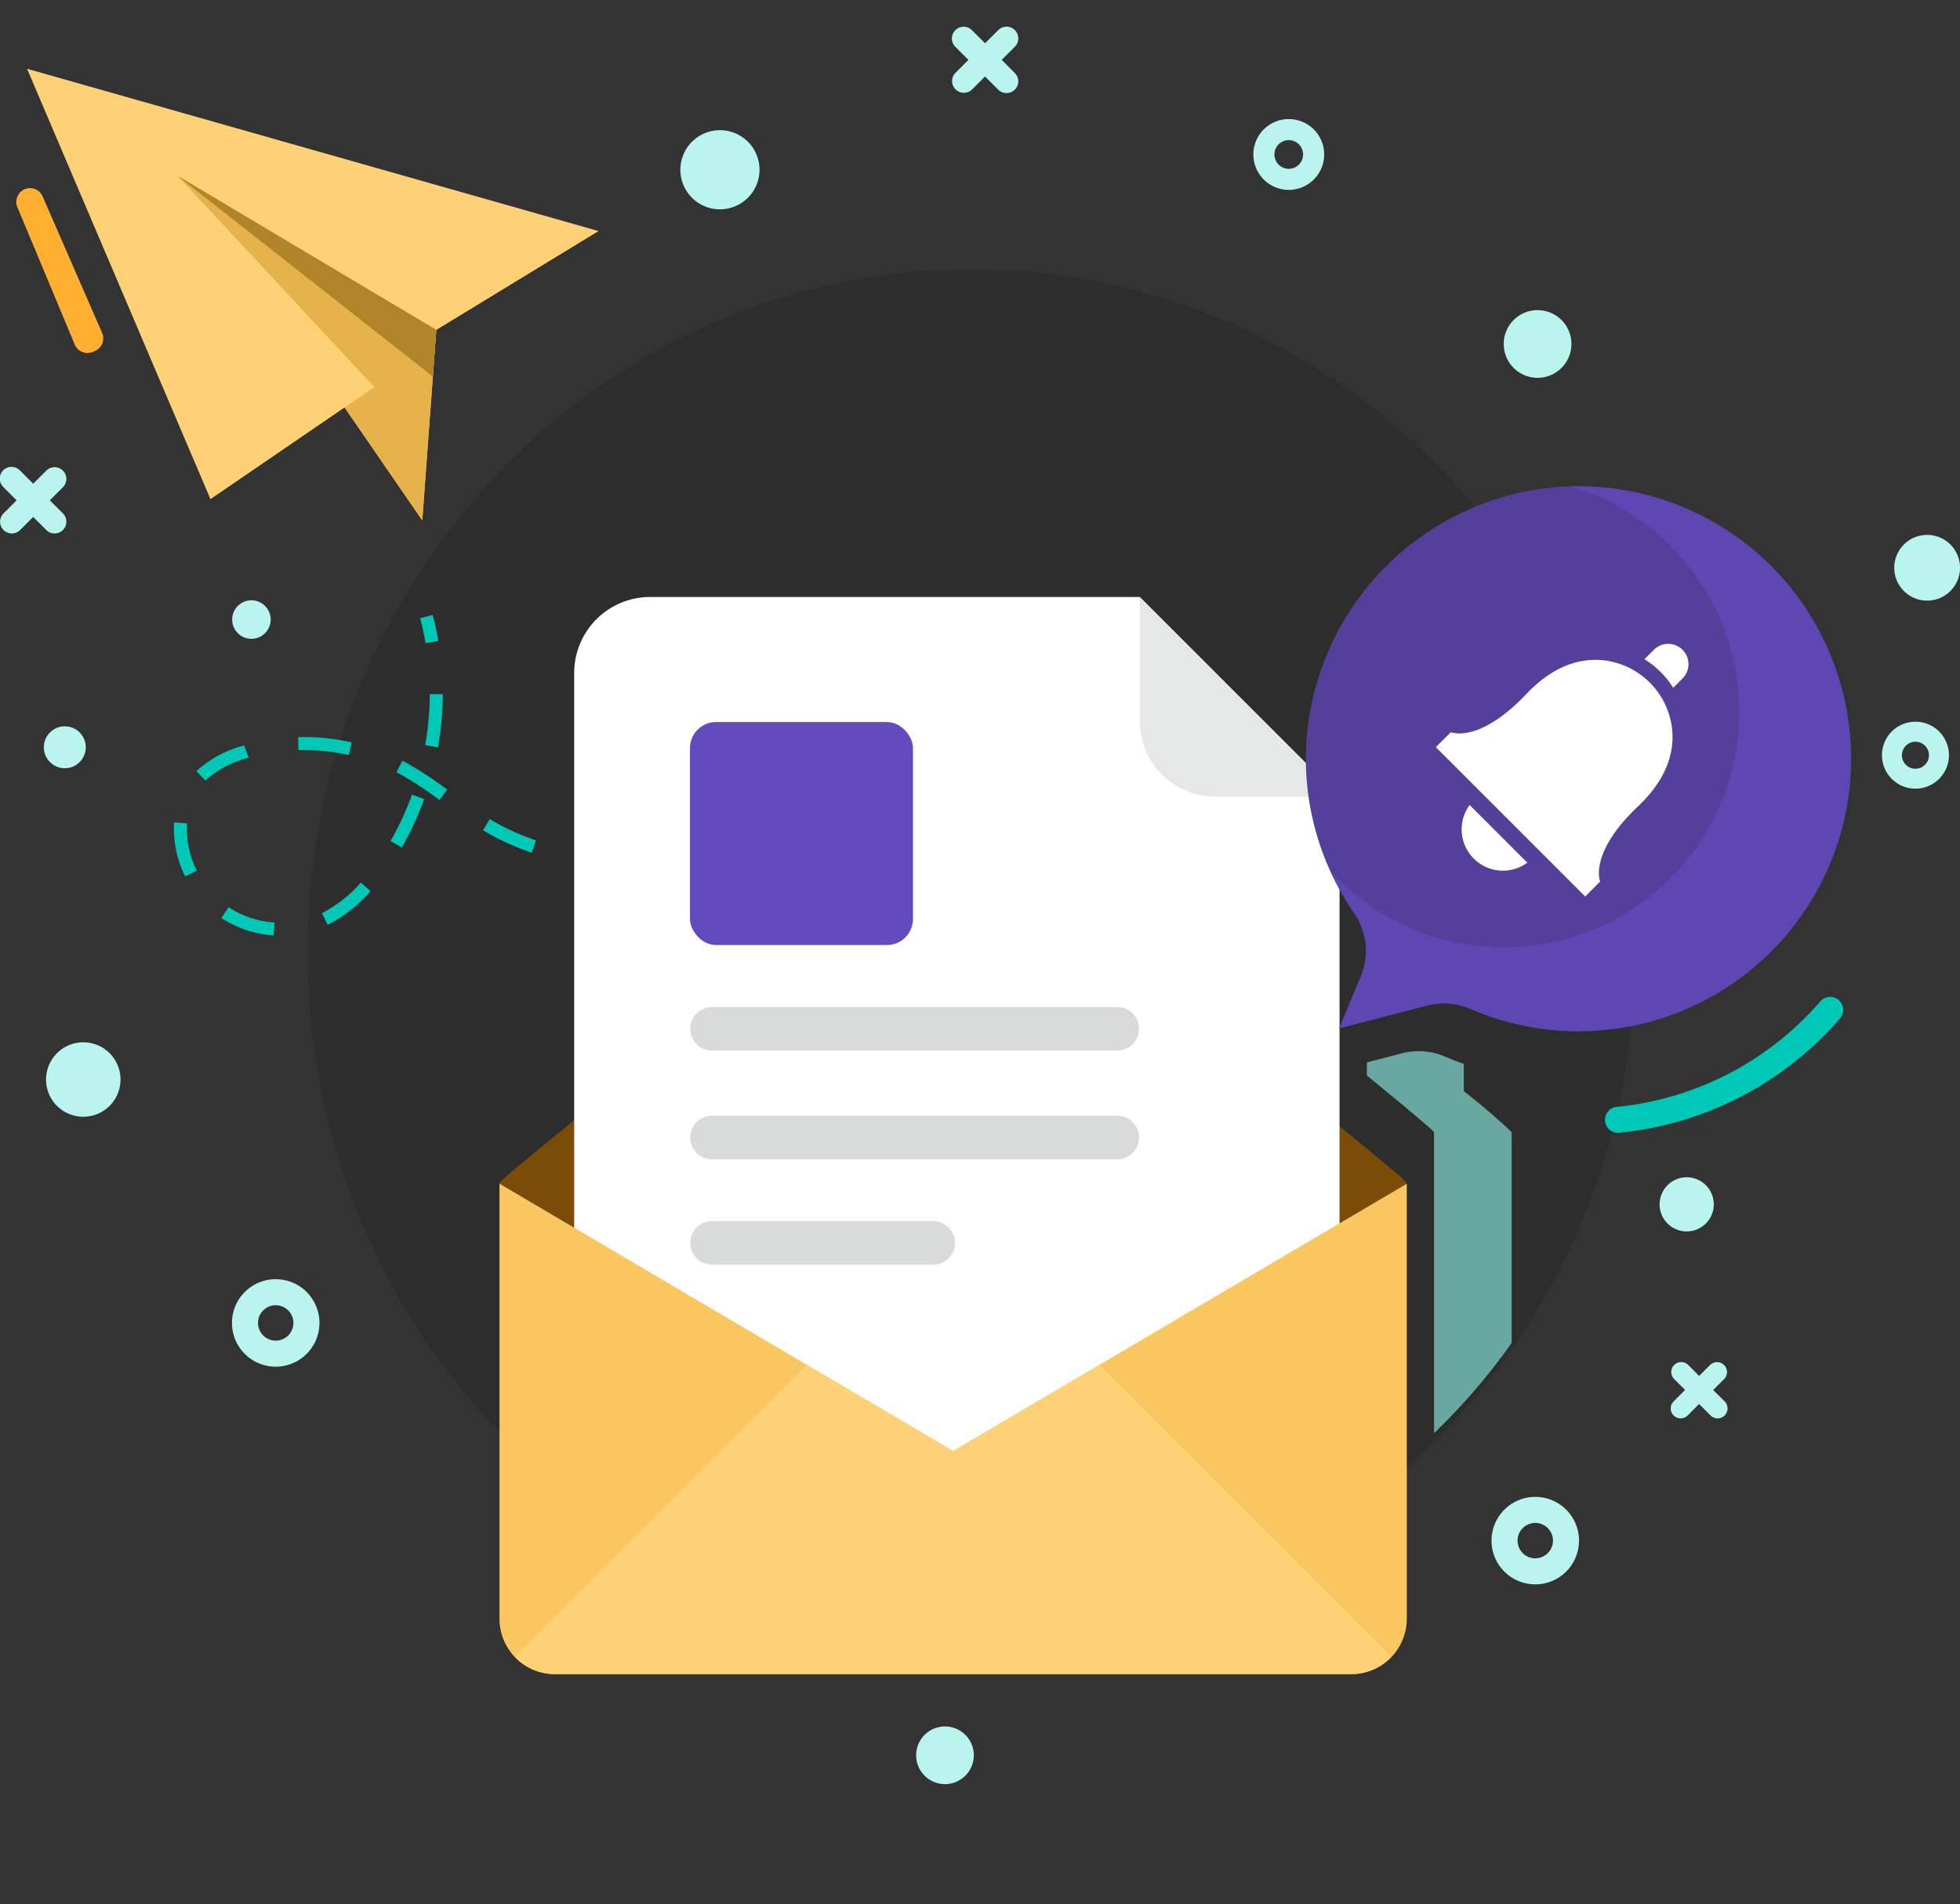 <svg xmlns="http://www.w3.org/2000/svg" width="203.053" height="197.299" viewBox="0 0 203.053 197.299">
  <rect x="0" y="0" width="203.053" height="197.299" fill="#333333" stroke="none"/>
  <g id="verification_code_image" transform="translate(-160.315 -103.671)">
    <g id="Group_52723" data-name="Group 52723" transform="translate(162.005 102.301)">
      <g id="Group_52712" data-name="Group 52712" transform="translate(1.699)">
        <path id="Path_23171" data-name="Path 23171" d="M69.749-.975A67.44,67.44,0,0,1,138.523,67.8c-.539,38.521-32.2,70.185-70.724,70.724A67.44,67.44,0,0,1-.975,69.749C-.437,31.228,31.228-.437,69.749-.975Z" transform="translate(0 100.019) rotate(-45)" opacity="0.12"/>
        <path id="Path_23134" data-name="Path 23134" d="M303.043,205.636V227.41a65.147,65.147,0,0,1-8.037,9.348V205.636h-.012v-.074c-.036-.161-3.944-3.4-6.949-5.861v-1.36l3.636-.94a6.915,6.915,0,0,1,4.464.346c.63.273,1.286.532,1.941.742v2.844a63.283,63.283,0,0,1,4.945,4.229v.074Z" transform="translate(-149.826 -86.892)" fill="#7fd6cb" opacity="0.73"/>
      </g>
      <g id="Group_52722" data-name="Group 52722" transform="translate(0 8.497)">
        <g id="Group_52713" data-name="Group 52713" transform="translate(1.114)">
          <path id="Path_23135" data-name="Path 23135" d="M163.011,110.469l19,44.591,13.89-9.5,8.05,11.7,1.453-19.731,16.811-10.244Z" transform="translate(-163.011 -110.469)" fill="#ffd176"/>
          <path id="Path_23136" data-name="Path 23136" d="M198.38,143.018l-16.969,11.613,13.89-9.5,8.05,11.7,1.453-19.731-26.787-15.953Z" transform="translate(-162.406 -110.04)" fill="#e6b24b"/>
          <path id="Path_23137" data-name="Path 23137" d="M204.448,141.93l-26.431-20.789L204.8,137.094Z" transform="translate(-162.406 -110.04)" fill="#b28429"/>
        </g>
        <g id="Group_52714" data-name="Group 52714" transform="translate(16.327 56.589)">
          <path id="Path_23138" data-name="Path 23138" d="M202.72,160.9c-.15-.869-.34-1.735-.565-2.577l1.3-.348c.235.88.434,1.787.591,2.7Z" transform="translate(-176.648 -157.978)" fill="#00c8b7"/>
          <path id="Path_23139" data-name="Path 23139" d="M187.97,190.874a11.148,11.148,0,0,1-5.418-1.808l.746-1.123a9.807,9.807,0,0,0,4.761,1.585Zm5.6-1.1-.6-1.21a13.578,13.578,0,0,0,4.035-3.178l1,.9A14.87,14.87,0,0,1,193.574,189.773ZM178.8,184.758a11.124,11.124,0,0,1-1.163-4.9c0-.136,0-.274.008-.41l.017-.292,1.345.1-.014.245c0,.122-.007.24-.007.358a9.757,9.757,0,0,0,1.024,4.3Zm52.195-.308-.006-1.349c1.757-.008,3.565-.08,5.374-.213l.1,1.345C234.62,184.369,232.781,184.442,230.993,184.45Zm-5.472-.177-.861-.067c-1.658-.138-3.161-.325-4.594-.573l.229-1.329c1.394.241,2.859.423,4.476.559l.844.063Zm16.374-.614-.182-1.337c1.735-.236,3.523-.532,5.316-.877l.255,1.324C245.468,183.121,243.655,183.42,241.895,183.66ZM214.706,182.3a26.128,26.128,0,0,1-4.419-1.958c-.211-.119-.422-.242-.63-.368l.7-1.156c.2.119.394.235.6.347a24.786,24.786,0,0,0,4.192,1.858Zm-13.463-.537-1.17-.672a30.3,30.3,0,0,0,2.225-4.811l1.269.458A31.765,31.765,0,0,1,201.243,181.759Zm51.373-.15L252.3,180.3c1.687-.41,3.443-.875,5.218-1.383l.371,1.3C256.094,180.726,254.322,181.2,252.616,181.609Zm10.483-2.988-.416-1.284q2.572-.833,5.118-1.74l.451,1.272Q265.69,177.779,263.1,178.622Zm-57.946-1.778a37.337,37.337,0,0,0-4.016-2.642l-.451-.239.618-1.2c.161.082.321.169.481.255a39.073,39.073,0,0,1,4.164,2.736ZM180.9,174.815l-.944-.964a11.524,11.524,0,0,1,4.965-2.664l.454,1.272A10.506,10.506,0,0,0,180.9,174.815Zm14.861-2.634a21.433,21.433,0,0,0-4.675-.517l-.547.006-.033-1.348a22.821,22.821,0,0,1,5.551.543Zm9.235-.795-1.328-.236a31.319,31.319,0,0,0,.479-5.282l1.349.006A32.628,32.628,0,0,1,204.992,171.387Z" transform="translate(-177.635 -157.66)" fill="#00c8b7"/>
          <path id="Path_23140" data-name="Path 23140" d="M269.728,174.7l-.48-1.261q1.259-.481,2.515-.973l.49,1.258Q270.994,174.217,269.728,174.7Z" transform="translate(-173.947 -157.395)" fill="#00c8b7"/>
        </g>
        <path id="Path_23141" data-name="Path 23141" d="M310.588,206.767a1.349,1.349,0,0,1-.13-2.691,32.046,32.046,0,0,0,21.12-10.959,1.349,1.349,0,0,1,2.034,1.772,34.718,34.718,0,0,1-22.893,11.872Q310.652,206.767,310.588,206.767Z" transform="translate(-144.664 -96.51)" fill="#00c8b7"/>
        <g id="Group_52718" data-name="Group 52718" transform="translate(50.051 54.73)">
          <g id="Group_52717" data-name="Group 52717">
            <path id="Path_23142" data-name="Path 23142" d="M298.368,206.774l-47,27.716-47-27.716a.269.269,0,0,1,.007-.076c.038-.176,2.633-2.342,6.589-5.556.037-.03.069-.06.107-.092,12.977-10.537,40.294-32.115,40.294-32.115s27.318,21.578,40.3,32.115c4.017,3.26,6.658,5.463,6.7,5.648A.268.268,0,0,1,298.368,206.774Z" transform="translate(-204.371 -145.983)" fill="#7a4c08"/>
            <g id="Group_52715" data-name="Group 52715" transform="translate(7.743)">
              <path id="Path_23143" data-name="Path 23143" d="M270.4,146.871H219.69a7.876,7.876,0,0,0-7.876,7.876v76.67a7.875,7.875,0,0,0,7.876,7.875h63.539a7.875,7.875,0,0,0,7.876-7.875v-63.84Z" transform="translate(-211.814 -146.871)" fill="#fff"/>
              <path id="Path_23144" data-name="Path 23144" d="M268.131,159.7a7.875,7.875,0,0,0,7.876,7.875h12.831l-20.706-20.706Z" transform="translate(-209.547 -146.871)" fill="#e6e8e8"/>
              <rect id="Rectangle_1627" data-name="Rectangle 1627" width="23.105" height="23.105" rx="2.697" transform="translate(11.995 12.96)" fill="#634bbf"/>
              <path id="Path_23145" data-name="Path 23145" d="M267.609,187.713H225.631a2.261,2.261,0,0,0-2.26,2.26h0a2.261,2.261,0,0,0,2.26,2.26h41.977a2.261,2.261,0,0,0,2.26-2.26h0A2.261,2.261,0,0,0,267.609,187.713Z" transform="translate(-211.349 -145.227)" fill="#d9dbdb"/>
              <path id="Path_23146" data-name="Path 23146" d="M267.609,198.537H225.631a2.261,2.261,0,0,0-2.26,2.26h0a2.261,2.261,0,0,0,2.26,2.26h41.977a2.261,2.261,0,0,0,2.26-2.26h0A2.261,2.261,0,0,0,267.609,198.537Z" transform="translate(-211.349 -144.791)" fill="#d9dbdb"/>
              <path id="Path_23147" data-name="Path 23147" d="M248.545,209.037H225.631a2.261,2.261,0,0,0-2.26,2.26h0a2.261,2.261,0,0,0,2.26,2.26h22.914a2.261,2.261,0,0,0,2.26-2.26h0A2.261,2.261,0,0,0,248.545,209.037Z" transform="translate(-211.349 -144.368)" fill="#d9dbdb"/>
            </g>
            <g id="Group_52716" data-name="Group 52716" transform="translate(0.005 60.791)">
              <path id="Path_23148" data-name="Path 23148" d="M298.373,205.309V250.4a5.742,5.742,0,0,1-5.728,5.727H210.088a5.729,5.729,0,0,1-5.712-5.727V205.309l47,27.71Z" transform="translate(-204.376 -205.309)" fill="#f9c660"/>
              <path id="Path_23149" data-name="Path 23149" d="M296.723,253.6l-30.25-30.25-15.161,8.939-15.166-8.942L205.9,253.6a5.676,5.676,0,0,0,4.132,1.8h82.557A5.7,5.7,0,0,0,296.723,253.6Z" transform="translate(-204.315 -204.583)" fill="#ffd176"/>
            </g>
          </g>
        </g>
        <g id="Group_52721" data-name="Group 52721" transform="translate(133.601 43.261)">
          <g id="Group_52720" data-name="Group 52720">
            <path id="Path_23150" data-name="Path 23150" d="M304.842,145.813a28.352,28.352,0,0,0-25.305,26.04,28.035,28.035,0,0,0,4.953,18.088,6.847,6.847,0,0,1,.652,6.527l-2.231,5.372,9.12-2.365a6.874,6.874,0,0,1,4.465.345,28.235,28.235,0,1,0,8.347-54.007Z" transform="translate(-279.463 -145.673)" fill="#53409b"/>
            <g id="Group_52719" data-name="Group 52719" transform="translate(13.459 16.324)">
              <path id="Path_23151" data-name="Path 23151" d="M307.875,187.479l1.552-1.551s-1.233-2.905,3.935-7.8c3.075-2.916,3.764-5.739,3.513-8.046a8.066,8.066,0,0,0-7.072-7.073c-2.308-.25-5.132.438-8.046,3.514-4.9,5.167-7.8,3.934-7.8,3.934l-1.552,1.552Z" transform="translate(-292.402 -161.301)" fill="#fff"/>
              <path id="Path_23152" data-name="Path 23152" d="M295.8,177.42a4.276,4.276,0,0,0,5.977,5.976Z" transform="translate(-292.298 -160.719)" fill="#fff"/>
              <path id="Path_23153" data-name="Path 23153" d="M317.124,164.954l-.966.966a9.343,9.343,0,0,0-2.978-2.963l.974-.975a2.1,2.1,0,1,1,2.971,2.971Z" transform="translate(-291.566 -161.365)" fill="#fff"/>
            </g>
          </g>
          <path id="Path_23154" data-name="Path 23154" d="M306.839,145.692a24.387,24.387,0,1,1-24.929,39.869,28.211,28.211,0,0,0,2.481,4.379,6.847,6.847,0,0,1,.652,6.527l-2.231,5.372,9.12-2.365a6.874,6.874,0,0,1,4.465.345,28.23,28.23,0,1,0,10.442-54.128Z" transform="translate(-279.365 -145.673)" fill="#634bbf" opacity="0.67"/>
        </g>
        <path id="Path_23155" data-name="Path 23155" d="M164.664,123.213l6.165,14.145a1.422,1.422,0,0,1-.741,1.871l-.219.095a1.422,1.422,0,0,1-1.874-.752l-5.944-14.241a1.421,1.421,0,0,1,.818-1.885h0A1.421,1.421,0,0,1,164.664,123.213Z" transform="translate(-161.939 -109.991)" fill="#ffb031"/>
      </g>
    </g>
    <g id="Group_52724" data-name="Group 52724" transform="translate(160.315 106.435)">
      <path id="Path_23156" data-name="Path 23156" d="M187.949,218.877a4.532,4.532,0,1,0,4.531,4.532A4.531,4.531,0,0,0,187.949,218.877Zm0,6.366a1.834,1.834,0,1,1,1.834-1.834A1.834,1.834,0,0,1,187.949,225.243Z" transform="translate(-159.385 -89.094)" fill="#baf4ee"/>
      <path id="Path_23157" data-name="Path 23157" d="M304.7,236.507a4.532,4.532,0,1,0,4.531,4.531A4.531,4.531,0,0,0,304.7,236.507Zm0,6.366a1.834,1.834,0,1,1,1.834-1.835A1.835,1.835,0,0,1,304.7,242.873Z" transform="translate(-145.648 -84.169)" fill="#baf4ee"/>
      <path id="Path_23158" data-name="Path 23158" d="M340.3,168.839a3.47,3.47,0,1,0,3.47,3.47A3.47,3.47,0,0,0,340.3,168.839Zm0,4.875a1.4,1.4,0,1,1,1.4-1.4A1.4,1.4,0,0,1,340.3,173.714Z" transform="translate(-141.863 -96.823)" fill="#baf4ee"/>
      <path id="Path_23159" data-name="Path 23159" d="M281.569,115.477a3.669,3.669,0,1,0,3.669,3.669A3.669,3.669,0,0,0,281.569,115.477Zm0,5.154a1.485,1.485,0,1,1,1.484-1.485A1.485,1.485,0,0,1,281.569,120.631Z" transform="translate(-148.054 -105.904)" fill="#baf4ee"/>
      <path id="Path_23160" data-name="Path 23160" d="M168.757,197.656a3.857,3.857,0,1,0,3.858,3.857A3.857,3.857,0,0,0,168.757,197.656Z" transform="translate(-160.13 -92.42)" fill="#baf4ee"/>
      <path id="Path_23161" data-name="Path 23161" d="M317.493,209.931a2.806,2.806,0,1,0,2.806,2.806A2.806,2.806,0,0,0,317.493,209.931Z" transform="translate(-142.754 -90.711)" fill="#baf4ee"/>
      <path id="Path_23162" data-name="Path 23162" d="M228.227,116.586a4.1,4.1,0,1,0,4.1,4.1A4.1,4.1,0,0,0,228.227,116.586Z" transform="translate(-153.642 -105.86)" fill="#baf4ee"/>
      <path id="Path_23163" data-name="Path 23163" d="M249.287,259.374a2.988,2.988,0,1,0,2.988,2.989A2.988,2.988,0,0,0,249.287,259.374Z" transform="translate(-151.389 -83.249)" fill="#baf4ee"/>
      <path id="Path_23164" data-name="Path 23164" d="M304.908,131.79a3.507,3.507,0,1,0,3.508,3.508A3.507,3.507,0,0,0,304.908,131.79Z" transform="translate(-145.619 -102.419)" fill="#baf4ee"/>
      <circle id="Ellipse_48" data-name="Ellipse 48" cx="1.996" cy="1.996" r="1.996" transform="translate(24.051 59.436)" fill="#baf4ee"/>
      <path id="Path_23165" data-name="Path 23165" d="M341.461,152.026a3.406,3.406,0,1,0,3.406,3.407A3.406,3.406,0,0,0,341.461,152.026Z" transform="translate(-141.813 -99.367)" fill="#baf4ee"/>
      <circle id="Ellipse_49" data-name="Ellipse 49" cx="2.173" cy="2.173" r="2.173" transform="translate(4.541 72.493)" fill="#baf4ee"/>
      <path id="Path_23166" data-name="Path 23166" d="M254.788,109.715l1.365-1.365a1.216,1.216,0,0,0-1.72-1.721l-1.365,1.365L251.7,106.63a1.217,1.217,0,0,0-1.721,1.721l1.365,1.365-1.365,1.365A1.217,1.217,0,0,0,251.7,112.8l1.365-1.365,1.365,1.365a1.216,1.216,0,0,0,1.72-1.721Z" transform="translate(-151.016 -106.275)" fill="#baf4ee"/>
      <path id="Path_23167" data-name="Path 23167" d="M165.476,149.365,166.841,148a1.217,1.217,0,0,0-1.721-1.721l-1.365,1.365-1.365-1.365A1.217,1.217,0,1,0,160.67,148l1.365,1.365-1.365,1.365a1.217,1.217,0,0,0,1.721,1.721l1.365-1.365,1.365,1.365a1.217,1.217,0,0,0,1.721-1.721Z" transform="translate(-160.315 -100.287)" fill="#baf4ee"/>
      <path id="Path_23168" data-name="Path 23168" d="M320.192,229.462l1.157-1.156a1.031,1.031,0,0,0-1.457-1.457L318.736,228l-1.156-1.156a1.031,1.031,0,0,0-1.457,1.457l1.156,1.156-1.156,1.156a1.031,1.031,0,1,0,1.457,1.457l1.156-1.156,1.156,1.156a1.031,1.031,0,1,0,1.457-1.457Z" transform="translate(-142.709 -88.198)" fill="#baf4ee"/>
    </g>
  </g>
</svg>
